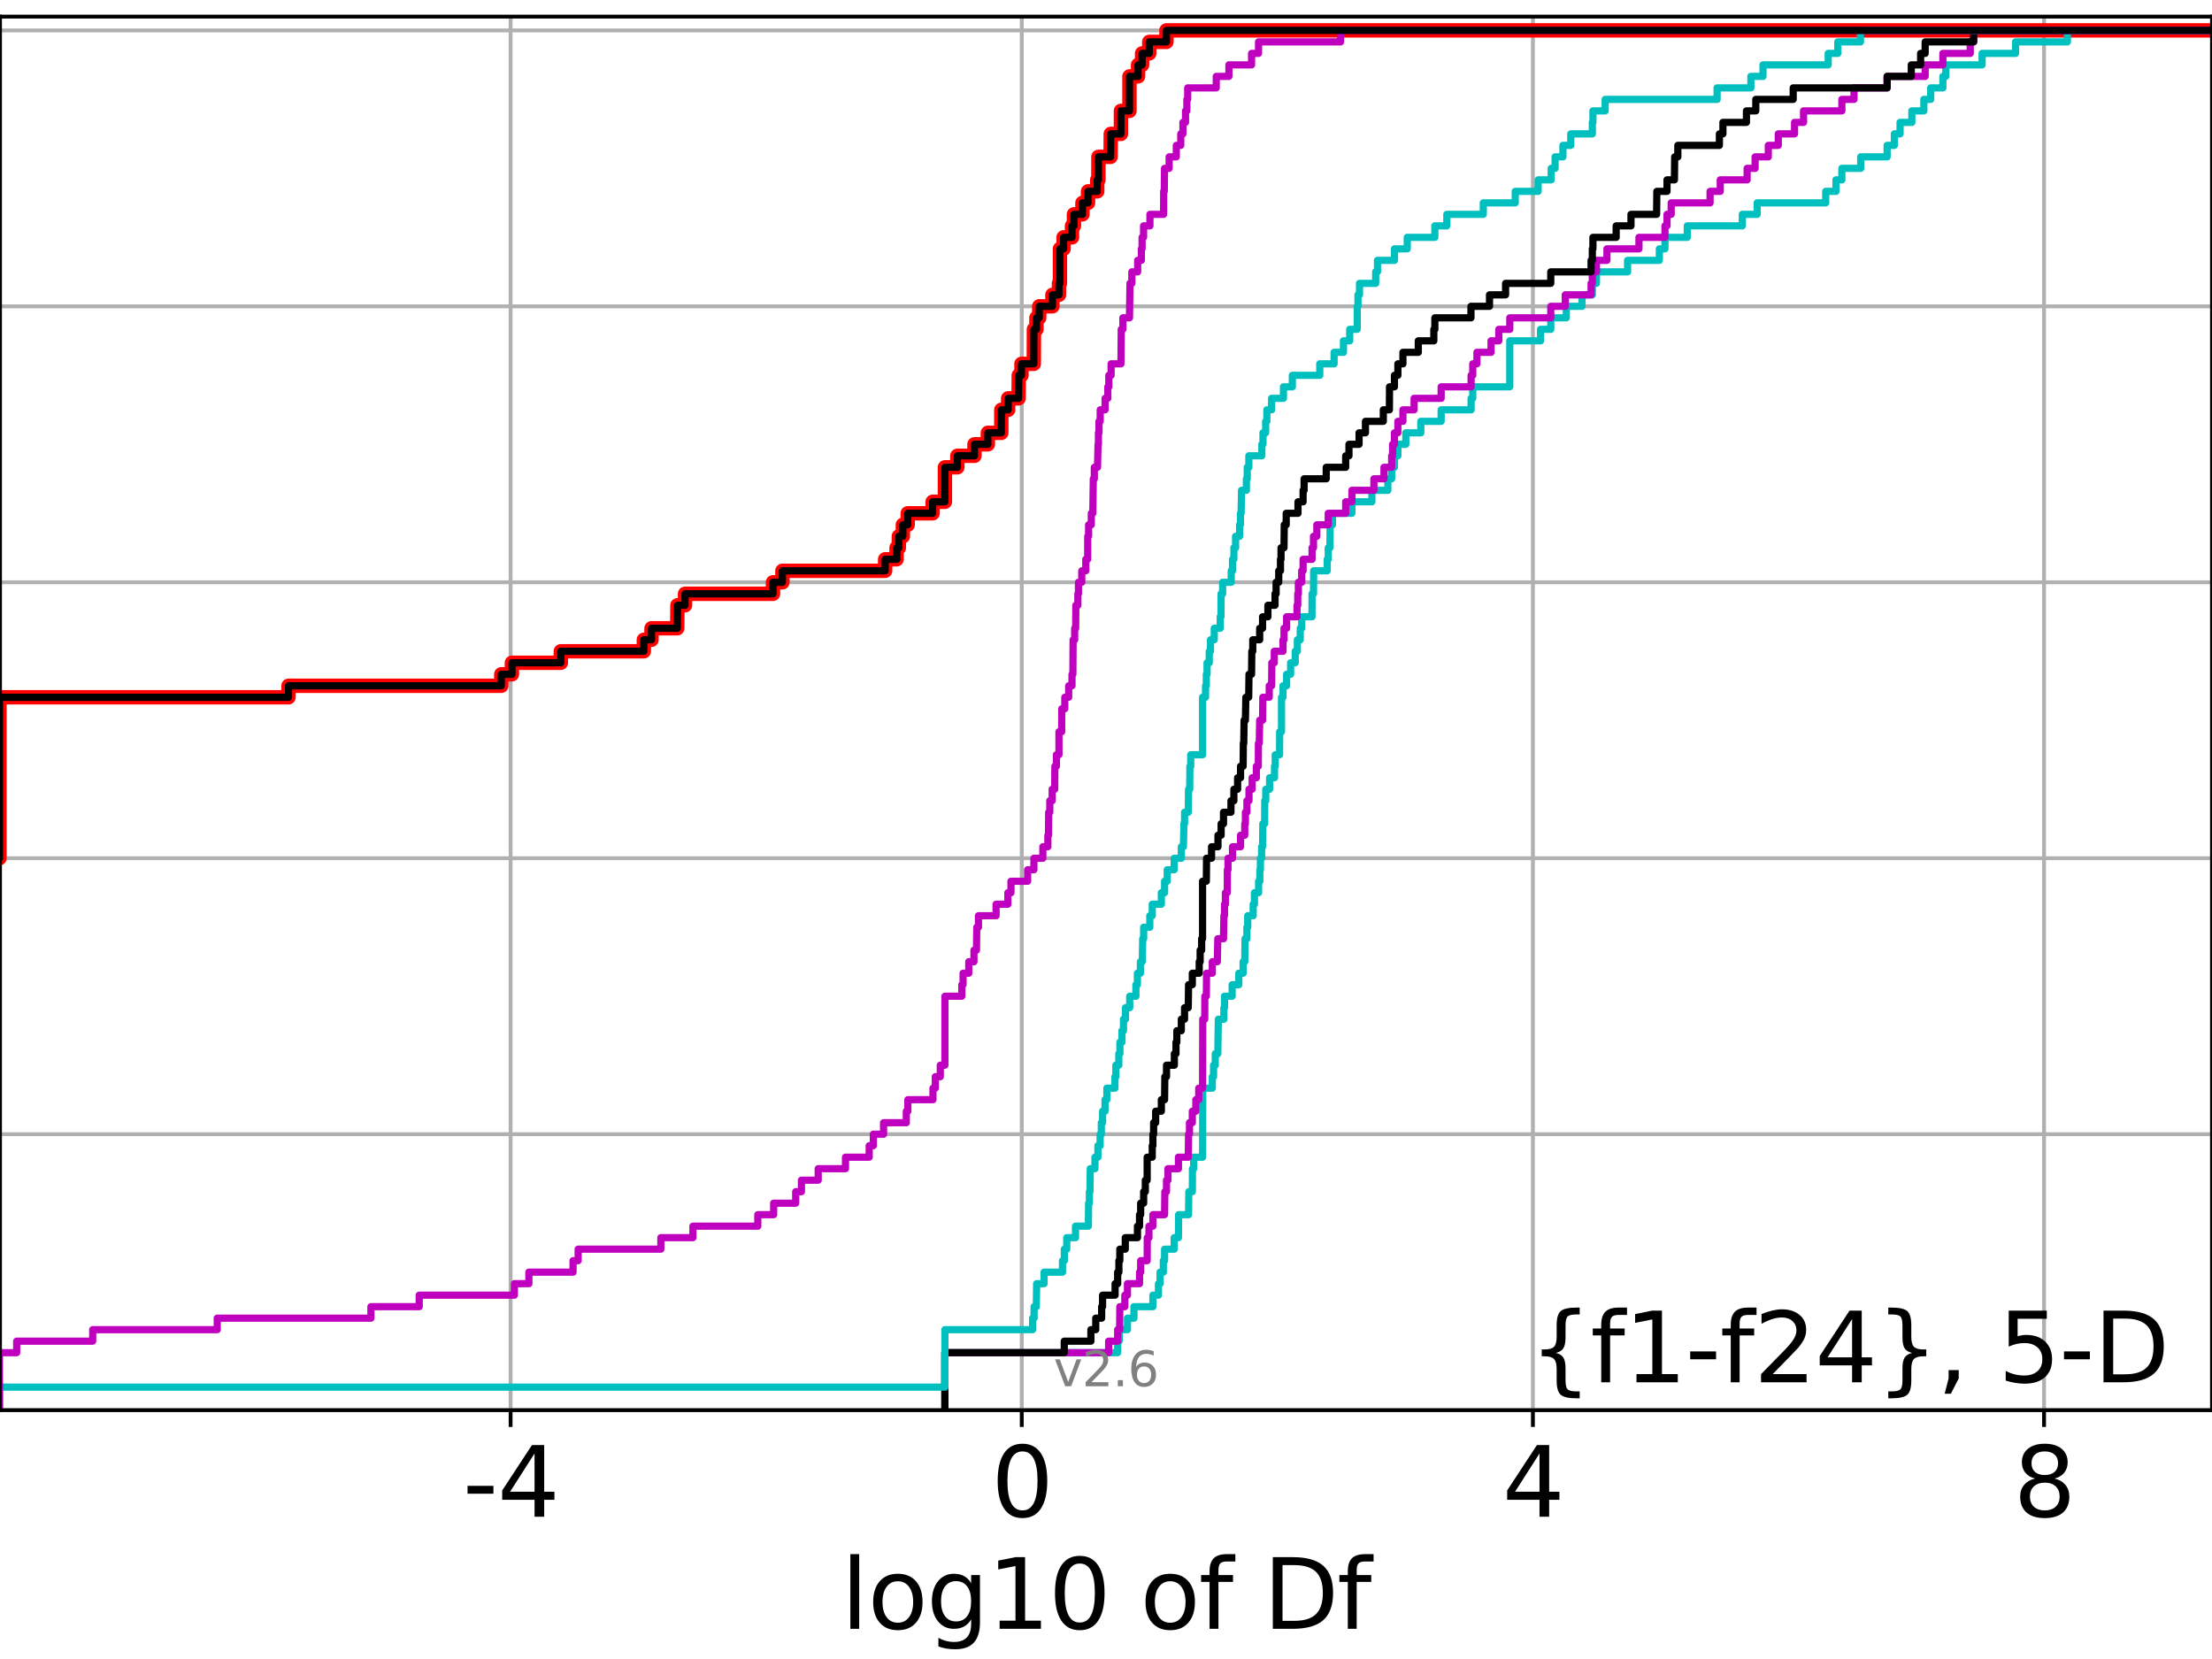<?xml version="1.0" encoding="utf-8" standalone="no"?>
<!DOCTYPE svg PUBLIC "-//W3C//DTD SVG 1.1//EN"
  "http://www.w3.org/Graphics/SVG/1.1/DTD/svg11.dtd">
<svg xmlns:xlink="http://www.w3.org/1999/xlink" width="460.8pt" height="345.6pt" viewBox="0 0 460.8 345.6" xmlns="http://www.w3.org/2000/svg" version="1.1">
 <defs>
  <style type="text/css">*{stroke-linejoin: round; stroke-linecap: butt}</style>
 </defs>
 <g id="figure_1">
  <g id="patch_1">
   <path d="M 0 345.6 
L 460.8 345.6 
L 460.8 0 
L 0 0 
z
" style="fill: #ffffff"/>
  </g>
  <g id="axes_1">
   <g id="patch_2">
    <path d="M 0 293.76 
L 460.8 293.76 
L 460.8 3.456 
L 0 3.456 
z
" style="fill: #ffffff"/>
   </g>
   <g id="matplotlib.axis_1">
    <g id="xtick_1">
     <g id="line2d_1">
      <path d="M 106.367 293.76 
L 106.367 3.456 
" clip-path="url(#p8cbb182b61)" style="fill: none; stroke: #b0b0b0; stroke-width: 0.8; stroke-linecap: square"/>
     </g>
     <g id="line2d_2">
      <defs>
       <path id="md6da04358b" d="M 0 0 
L 0 3.5 
" style="stroke: #000000; stroke-width: 0.8"/>
      </defs>
      <g>
       <use xlink:href="#md6da04358b" x="106.367" y="293.76" style="stroke: #000000; stroke-width: 0.8"/>
      </g>
     </g>
     <g id="text_1">
      <!-- -4 -->
      <g transform="translate(96.397 315.957)scale(0.2 -0.2)">
       <defs>
        <path id="DejaVuSans-2d" d="M 313 2009 
L 1997 2009 
L 1997 1497 
L 313 1497 
L 313 2009 
z
" transform="scale(0.016)"/>
        <path id="DejaVuSans-34" d="M 2419 4116 
L 825 1625 
L 2419 1625 
L 2419 4116 
z
M 2253 4666 
L 3047 4666 
L 3047 1625 
L 3713 1625 
L 3713 1100 
L 3047 1100 
L 3047 0 
L 2419 0 
L 2419 1100 
L 313 1100 
L 313 1709 
L 2253 4666 
z
" transform="scale(0.016)"/>
       </defs>
       <use xlink:href="#DejaVuSans-2d"/>
       <use xlink:href="#DejaVuSans-34" x="36.084"/>
      </g>
     </g>
    </g>
    <g id="xtick_2">
     <g id="line2d_3">
      <path d="M 212.85 293.76 
L 212.85 3.456 
" clip-path="url(#p8cbb182b61)" style="fill: none; stroke: #b0b0b0; stroke-width: 0.8; stroke-linecap: square"/>
     </g>
     <g id="line2d_4">
      <g>
       <use xlink:href="#md6da04358b" x="212.85" y="293.76" style="stroke: #000000; stroke-width: 0.8"/>
      </g>
     </g>
     <g id="text_2">
      <!-- 0 -->
      <g transform="translate(206.487 315.957)scale(0.2 -0.2)">
       <defs>
        <path id="DejaVuSans-30" d="M 2034 4250 
Q 1547 4250 1301 3770 
Q 1056 3291 1056 2328 
Q 1056 1369 1301 889 
Q 1547 409 2034 409 
Q 2525 409 2770 889 
Q 3016 1369 3016 2328 
Q 3016 3291 2770 3770 
Q 2525 4250 2034 4250 
z
M 2034 4750 
Q 2819 4750 3233 4129 
Q 3647 3509 3647 2328 
Q 3647 1150 3233 529 
Q 2819 -91 2034 -91 
Q 1250 -91 836 529 
Q 422 1150 422 2328 
Q 422 3509 836 4129 
Q 1250 4750 2034 4750 
z
" transform="scale(0.016)"/>
       </defs>
       <use xlink:href="#DejaVuSans-30"/>
      </g>
     </g>
    </g>
    <g id="xtick_3">
     <g id="line2d_5">
      <path d="M 319.332 293.76 
L 319.332 3.456 
" clip-path="url(#p8cbb182b61)" style="fill: none; stroke: #b0b0b0; stroke-width: 0.8; stroke-linecap: square"/>
     </g>
     <g id="line2d_6">
      <g>
       <use xlink:href="#md6da04358b" x="319.332" y="293.76" style="stroke: #000000; stroke-width: 0.8"/>
      </g>
     </g>
     <g id="text_3">
      <!-- 4 -->
      <g transform="translate(312.969 315.957)scale(0.2 -0.2)">
       <use xlink:href="#DejaVuSans-34"/>
      </g>
     </g>
    </g>
    <g id="xtick_4">
     <g id="line2d_7">
      <path d="M 425.814 293.76 
L 425.814 3.456 
" clip-path="url(#p8cbb182b61)" style="fill: none; stroke: #b0b0b0; stroke-width: 0.8; stroke-linecap: square"/>
     </g>
     <g id="line2d_8">
      <g>
       <use xlink:href="#md6da04358b" x="425.814" y="293.76" style="stroke: #000000; stroke-width: 0.8"/>
      </g>
     </g>
     <g id="text_4">
      <!-- 8 -->
      <g transform="translate(419.452 315.957)scale(0.2 -0.2)">
       <defs>
        <path id="DejaVuSans-38" d="M 2034 2216 
Q 1584 2216 1326 1975 
Q 1069 1734 1069 1313 
Q 1069 891 1326 650 
Q 1584 409 2034 409 
Q 2484 409 2743 651 
Q 3003 894 3003 1313 
Q 3003 1734 2745 1975 
Q 2488 2216 2034 2216 
z
M 1403 2484 
Q 997 2584 770 2862 
Q 544 3141 544 3541 
Q 544 4100 942 4425 
Q 1341 4750 2034 4750 
Q 2731 4750 3128 4425 
Q 3525 4100 3525 3541 
Q 3525 3141 3298 2862 
Q 3072 2584 2669 2484 
Q 3125 2378 3379 2068 
Q 3634 1759 3634 1313 
Q 3634 634 3220 271 
Q 2806 -91 2034 -91 
Q 1263 -91 848 271 
Q 434 634 434 1313 
Q 434 1759 690 2068 
Q 947 2378 1403 2484 
z
M 1172 3481 
Q 1172 3119 1398 2916 
Q 1625 2713 2034 2713 
Q 2441 2713 2670 2916 
Q 2900 3119 2900 3481 
Q 2900 3844 2670 4047 
Q 2441 4250 2034 4250 
Q 1625 4250 1398 4047 
Q 1172 3844 1172 3481 
z
" transform="scale(0.016)"/>
       </defs>
       <use xlink:href="#DejaVuSans-38"/>
      </g>
     </g>
    </g>
    <g id="text_5">
     <!-- log10 of Df -->
     <g transform="translate(175.214 339.313)scale(0.2 -0.2)">
      <defs>
       <path id="DejaVuSans-6c" d="M 603 4863 
L 1178 4863 
L 1178 0 
L 603 0 
L 603 4863 
z
" transform="scale(0.016)"/>
       <path id="DejaVuSans-6f" d="M 1959 3097 
Q 1497 3097 1228 2736 
Q 959 2375 959 1747 
Q 959 1119 1226 758 
Q 1494 397 1959 397 
Q 2419 397 2687 759 
Q 2956 1122 2956 1747 
Q 2956 2369 2687 2733 
Q 2419 3097 1959 3097 
z
M 1959 3584 
Q 2709 3584 3137 3096 
Q 3566 2609 3566 1747 
Q 3566 888 3137 398 
Q 2709 -91 1959 -91 
Q 1206 -91 779 398 
Q 353 888 353 1747 
Q 353 2609 779 3096 
Q 1206 3584 1959 3584 
z
" transform="scale(0.016)"/>
       <path id="DejaVuSans-67" d="M 2906 1791 
Q 2906 2416 2648 2759 
Q 2391 3103 1925 3103 
Q 1463 3103 1205 2759 
Q 947 2416 947 1791 
Q 947 1169 1205 825 
Q 1463 481 1925 481 
Q 2391 481 2648 825 
Q 2906 1169 2906 1791 
z
M 3481 434 
Q 3481 -459 3084 -895 
Q 2688 -1331 1869 -1331 
Q 1566 -1331 1297 -1286 
Q 1028 -1241 775 -1147 
L 775 -588 
Q 1028 -725 1275 -790 
Q 1522 -856 1778 -856 
Q 2344 -856 2625 -561 
Q 2906 -266 2906 331 
L 2906 616 
Q 2728 306 2450 153 
Q 2172 0 1784 0 
Q 1141 0 747 490 
Q 353 981 353 1791 
Q 353 2603 747 3093 
Q 1141 3584 1784 3584 
Q 2172 3584 2450 3431 
Q 2728 3278 2906 2969 
L 2906 3500 
L 3481 3500 
L 3481 434 
z
" transform="scale(0.016)"/>
       <path id="DejaVuSans-31" d="M 794 531 
L 1825 531 
L 1825 4091 
L 703 3866 
L 703 4441 
L 1819 4666 
L 2450 4666 
L 2450 531 
L 3481 531 
L 3481 0 
L 794 0 
L 794 531 
z
" transform="scale(0.016)"/>
       <path id="DejaVuSans-20" transform="scale(0.016)"/>
       <path id="DejaVuSans-66" d="M 2375 4863 
L 2375 4384 
L 1825 4384 
Q 1516 4384 1395 4259 
Q 1275 4134 1275 3809 
L 1275 3500 
L 2222 3500 
L 2222 3053 
L 1275 3053 
L 1275 0 
L 697 0 
L 697 3053 
L 147 3053 
L 147 3500 
L 697 3500 
L 697 3744 
Q 697 4328 969 4595 
Q 1241 4863 1831 4863 
L 2375 4863 
z
" transform="scale(0.016)"/>
       <path id="DejaVuSans-44" d="M 1259 4147 
L 1259 519 
L 2022 519 
Q 2988 519 3436 956 
Q 3884 1394 3884 2338 
Q 3884 3275 3436 3711 
Q 2988 4147 2022 4147 
L 1259 4147 
z
M 628 4666 
L 1925 4666 
Q 3281 4666 3915 4102 
Q 4550 3538 4550 2338 
Q 4550 1131 3912 565 
Q 3275 0 1925 0 
L 628 0 
L 628 4666 
z
" transform="scale(0.016)"/>
      </defs>
      <use xlink:href="#DejaVuSans-6c"/>
      <use xlink:href="#DejaVuSans-6f" x="27.783"/>
      <use xlink:href="#DejaVuSans-67" x="88.965"/>
      <use xlink:href="#DejaVuSans-31" x="152.441"/>
      <use xlink:href="#DejaVuSans-30" x="216.064"/>
      <use xlink:href="#DejaVuSans-20" x="279.688"/>
      <use xlink:href="#DejaVuSans-6f" x="311.475"/>
      <use xlink:href="#DejaVuSans-66" x="372.656"/>
      <use xlink:href="#DejaVuSans-20" x="407.861"/>
      <use xlink:href="#DejaVuSans-44" x="439.648"/>
      <use xlink:href="#DejaVuSans-66" x="516.65"/>
     </g>
    </g>
   </g>
   <g id="matplotlib.axis_2">
    <g id="ytick_1">
     <g id="line2d_9">
      <path d="M 0 293.76 
L 460.8 293.76 
" clip-path="url(#p8cbb182b61)" style="fill: none; stroke: #b0b0b0; stroke-width: 0.8; stroke-linecap: square"/>
     </g>
     <g id="line2d_10">
      <defs>
       <path id="me7dfb937bb" d="M 0 0 
L -3.5 0 
" style="stroke: #000000; stroke-width: 0.8"/>
      </defs>
      <g>
       <use xlink:href="#me7dfb937bb" x="0" y="293.76" style="stroke: #000000; stroke-width: 0.8"/>
      </g>
     </g>
    </g>
    <g id="ytick_2">
     <g id="line2d_11">
      <path d="M 0 236.274 
L 460.8 236.274 
" clip-path="url(#p8cbb182b61)" style="fill: none; stroke: #b0b0b0; stroke-width: 0.8; stroke-linecap: square"/>
     </g>
     <g id="line2d_12">
      <g>
       <use xlink:href="#me7dfb937bb" x="0" y="236.274" style="stroke: #000000; stroke-width: 0.8"/>
      </g>
     </g>
    </g>
    <g id="ytick_3">
     <g id="line2d_13">
      <path d="M 0 178.788 
L 460.8 178.788 
" clip-path="url(#p8cbb182b61)" style="fill: none; stroke: #b0b0b0; stroke-width: 0.8; stroke-linecap: square"/>
     </g>
     <g id="line2d_14">
      <g>
       <use xlink:href="#me7dfb937bb" x="0" y="178.788" style="stroke: #000000; stroke-width: 0.8"/>
      </g>
     </g>
    </g>
    <g id="ytick_4">
     <g id="line2d_15">
      <path d="M 0 121.302 
L 460.8 121.302 
" clip-path="url(#p8cbb182b61)" style="fill: none; stroke: #b0b0b0; stroke-width: 0.8; stroke-linecap: square"/>
     </g>
     <g id="line2d_16">
      <g>
       <use xlink:href="#me7dfb937bb" x="0" y="121.302" style="stroke: #000000; stroke-width: 0.8"/>
      </g>
     </g>
    </g>
    <g id="ytick_5">
     <g id="line2d_17">
      <path d="M 0 63.816 
L 460.8 63.816 
" clip-path="url(#p8cbb182b61)" style="fill: none; stroke: #b0b0b0; stroke-width: 0.8; stroke-linecap: square"/>
     </g>
     <g id="line2d_18">
      <g>
       <use xlink:href="#me7dfb937bb" x="0" y="63.816" style="stroke: #000000; stroke-width: 0.8"/>
      </g>
     </g>
    </g>
    <g id="ytick_6">
     <g id="line2d_19">
      <path d="M 0 6.33 
L 460.8 6.33 
" clip-path="url(#p8cbb182b61)" style="fill: none; stroke: #b0b0b0; stroke-width: 0.8; stroke-linecap: square"/>
     </g>
     <g id="line2d_20">
      <g>
       <use xlink:href="#me7dfb937bb" x="0" y="6.33" style="stroke: #000000; stroke-width: 0.8"/>
      </g>
     </g>
    </g>
   </g>
   <g id="line2d_21">
    <path d="M -1 178.788 
L -0.115 178.788 
L -0.115 145.255 
L 60.103 145.255 
L 60.103 142.859 
L 104.43 142.859 
L 104.43 140.464 
L 106.637 140.464 
L 106.637 138.069 
L 116.83 138.069 
L 116.83 135.674 
L 134.121 135.674 
L 134.121 133.278 
L 135.72 133.278 
L 135.72 130.883 
L 141.077 130.883 
L 141.122 126.093 
L 142.707 126.093 
L 142.707 123.697 
L 161.028 123.697 
L 161.028 121.302 
L 162.995 121.302 
L 162.995 118.907 
L 184.392 118.907 
L 184.392 116.512 
L 186.77 116.512 
L 186.77 114.116 
L 187.245 114.116 
L 187.245 111.721 
L 188.08 111.721 
L 188.08 109.326 
L 189.09 109.326 
L 189.09 106.931 
L 194.282 106.931 
L 194.282 104.535 
L 196.84 104.535 
L 196.84 97.35 
L 199.434 97.35 
L 199.434 94.954 
L 203 94.954 
L 203 92.559 
L 205.785 92.559 
L 205.785 90.164 
L 208.591 90.164 
L 208.591 85.373 
L 210.018 85.373 
L 210.018 82.978 
L 212.185 82.978 
L 212.227 78.188 
L 212.791 78.188 
L 212.791 75.792 
L 215.358 75.792 
L 215.385 68.607 
L 215.908 68.607 
L 215.908 66.211 
L 216.492 66.211 
L 216.492 63.816 
L 219.234 63.816 
L 219.234 61.421 
L 220.6 61.421 
L 220.6 59.026 
L 220.805 59.026 
L 220.805 51.84 
L 221.561 51.84 
L 221.561 49.445 
L 223.317 49.445 
L 223.317 47.05 
L 223.719 47.05 
L 223.719 44.654 
L 225.492 44.654 
L 225.492 42.259 
L 226.658 42.259 
L 226.658 39.864 
L 228.572 39.864 
L 228.572 37.469 
L 228.818 37.469 
L 228.819 32.678 
L 231.353 32.678 
L 231.398 27.888 
L 233.506 27.888 
L 233.517 23.097 
L 235.288 23.097 
L 235.288 15.911 
L 237.082 15.911 
L 237.082 13.516 
L 237.917 13.516 
L 237.917 11.121 
L 239.412 11.121 
L 239.412 8.726 
L 242.989 8.726 
L 242.989 6.33 
L 242.989 6.33 
L 460.8 6.33 
L 460.8 6.33 
" clip-path="url(#p8cbb182b61)" style="fill: none; stroke: #ff0000; stroke-width: 3; stroke-linecap: square"/>
   </g>
   <g id="line2d_22">
    <path d="M 196.84 293.76 
L 196.84 281.784 
L 232.831 281.784 
L 232.831 279.389 
L 233.153 279.389 
L 233.153 276.993 
L 234.869 276.993 
L 234.869 274.598 
L 236.227 274.598 
L 236.227 272.203 
L 240.169 272.203 
L 240.169 269.808 
L 241.328 269.808 
L 241.328 267.412 
L 241.668 267.412 
L 241.668 265.017 
L 242.346 265.017 
L 242.346 262.622 
L 242.605 262.622 
L 242.605 260.227 
L 244.607 260.227 
L 244.607 257.831 
L 245.49 257.831 
L 245.529 253.041 
L 247.593 253.041 
L 247.655 248.25 
L 248.382 248.25 
L 248.413 243.46 
L 248.664 243.46 
L 248.664 241.065 
L 250.517 241.065 
L 250.558 226.693 
L 252.547 226.693 
L 252.547 224.298 
L 252.806 224.298 
L 252.806 221.903 
L 253.163 221.903 
L 253.163 219.507 
L 253.695 219.507 
L 253.802 212.322 
L 254.958 212.322 
L 254.958 209.926 
L 255.085 209.926 
L 255.085 207.531 
L 256.681 207.531 
L 256.681 205.136 
L 258.067 205.136 
L 258.067 202.741 
L 258.967 202.741 
L 258.967 200.345 
L 259.305 200.345 
L 259.365 195.555 
L 259.748 195.555 
L 259.748 193.16 
L 259.923 193.16 
L 259.923 190.764 
L 261.054 190.764 
L 261.054 188.369 
L 261.319 188.369 
L 261.319 185.974 
L 262.19 185.974 
L 262.19 183.579 
L 262.452 183.579 
L 262.452 181.183 
L 262.566 181.183 
L 262.566 178.788 
L 262.816 178.788 
L 262.816 176.393 
L 263.009 176.393 
L 263.068 171.602 
L 263.446 171.602 
L 263.47 166.812 
L 263.681 166.812 
L 263.681 164.417 
L 264.482 164.417 
L 264.482 162.021 
L 265.503 162.021 
L 265.503 159.626 
L 265.655 159.626 
L 265.655 157.231 
L 266.557 157.231 
L 266.576 152.44 
L 266.961 152.44 
L 266.961 145.255 
L 267.275 145.255 
L 267.275 142.859 
L 268.023 142.859 
L 268.023 140.464 
L 268.862 140.464 
L 268.862 138.069 
L 269.819 138.069 
L 269.819 135.674 
L 270.262 135.674 
L 270.262 133.278 
L 270.864 133.278 
L 270.864 130.883 
L 271.168 130.883 
L 271.168 128.488 
L 273.311 128.488 
L 273.327 123.697 
L 273.625 123.697 
L 273.659 118.907 
L 276.484 118.907 
L 276.484 116.512 
L 276.695 116.512 
L 276.695 114.116 
L 277.045 114.116 
L 277.092 109.326 
L 277.575 109.326 
L 277.575 106.931 
L 281.626 106.931 
L 281.626 104.535 
L 285.789 104.535 
L 285.789 102.14 
L 289.12 102.14 
L 289.12 99.745 
L 289.907 99.745 
L 289.907 97.35 
L 290.488 97.35 
L 290.488 94.954 
L 291.203 94.954 
L 291.203 92.559 
L 292.854 92.559 
L 292.854 90.164 
L 295.983 90.164 
L 295.983 87.769 
L 300.22 87.769 
L 300.22 85.373 
L 306.458 85.373 
L 306.458 82.978 
L 306.802 82.978 
L 306.802 80.583 
L 314.515 80.583 
L 314.515 71.002 
L 320.917 71.002 
L 320.917 68.607 
L 323.054 68.607 
L 323.054 66.211 
L 326.291 66.211 
L 326.291 63.816 
L 329.56 63.816 
L 329.56 61.421 
L 331.712 61.421 
L 331.712 59.026 
L 332.569 59.026 
L 332.569 56.63 
L 339.055 56.63 
L 339.055 54.235 
L 345.674 54.235 
L 345.674 51.84 
L 346.844 51.84 
L 346.844 49.445 
L 351.492 49.445 
L 351.492 47.05 
L 362.956 47.05 
L 362.956 44.654 
L 366.054 44.654 
L 366.054 42.259 
L 380.331 42.259 
L 380.331 39.864 
L 382.462 39.864 
L 382.462 37.469 
L 383.697 37.469 
L 383.697 35.073 
L 387.619 35.073 
L 387.619 32.678 
L 393.126 32.678 
L 393.126 30.283 
L 394.632 30.283 
L 394.632 27.888 
L 395.816 27.888 
L 395.816 25.492 
L 398.272 25.492 
L 398.272 23.097 
L 400.773 23.097 
L 400.773 20.702 
L 402.203 20.702 
L 402.203 18.307 
L 404.738 18.307 
L 404.738 15.911 
L 405.346 15.911 
L 405.346 13.516 
L 412.912 13.516 
L 412.912 11.121 
L 419.874 11.121 
L 419.874 8.726 
L 430.676 8.726 
L 430.676 6.33 
L 430.676 6.33 
L 460.8 6.33 
L 460.8 6.33 
" clip-path="url(#p8cbb182b61)" style="fill: none; stroke: #00bfbf; stroke-width: 1.5; stroke-linecap: square"/>
   </g>
   <g id="line2d_23">
    <path d="M 196.84 293.76 
L 196.84 281.784 
L 230.948 281.784 
L 230.948 279.389 
L 232.831 279.389 
L 232.831 276.993 
L 233.241 276.993 
L 233.279 272.203 
L 234.323 272.203 
L 234.323 269.808 
L 234.869 269.808 
L 234.869 267.412 
L 237.385 267.412 
L 237.385 265.017 
L 237.623 265.017 
L 237.623 262.622 
L 238.975 262.622 
L 238.996 257.831 
L 239.35 257.831 
L 239.35 255.436 
L 240.169 255.436 
L 240.169 253.041 
L 242.605 253.041 
L 242.659 248.25 
L 243.005 248.25 
L 243.005 245.855 
L 243.301 245.855 
L 243.301 243.46 
L 245.49 243.46 
L 245.49 241.065 
L 247.536 241.065 
L 247.593 236.274 
L 247.788 236.274 
L 247.788 233.879 
L 248.382 233.879 
L 248.382 231.484 
L 249.113 231.484 
L 249.113 229.088 
L 249.717 229.088 
L 249.717 226.693 
L 250.517 226.693 
L 250.558 212.322 
L 250.969 212.322 
L 250.989 207.531 
L 251.305 207.531 
L 251.35 202.741 
L 252.547 202.741 
L 252.547 200.345 
L 253.588 200.345 
L 253.695 195.555 
L 254.878 195.555 
L 254.958 190.764 
L 255.085 190.764 
L 255.085 188.369 
L 255.275 188.369 
L 255.275 185.974 
L 255.657 185.974 
L 255.682 181.183 
L 255.814 181.183 
L 255.814 178.788 
L 256.756 178.788 
L 256.756 176.393 
L 258.433 176.393 
L 258.433 173.998 
L 259.305 173.998 
L 259.305 171.602 
L 259.438 171.602 
L 259.438 169.207 
L 259.754 169.207 
L 259.754 166.812 
L 260.191 166.812 
L 260.191 164.417 
L 260.846 164.417 
L 260.846 162.021 
L 261.718 162.021 
L 261.718 159.626 
L 262.127 159.626 
L 262.156 154.836 
L 262.326 154.836 
L 262.414 150.045 
L 263.016 150.045 
L 263.068 145.255 
L 264.402 145.255 
L 264.402 142.859 
L 264.903 142.859 
L 264.947 138.069 
L 265.455 138.069 
L 265.455 135.674 
L 267.275 135.674 
L 267.275 133.278 
L 267.482 133.278 
L 267.482 130.883 
L 268.023 130.883 
L 268.023 128.488 
L 270.19 128.488 
L 270.19 126.093 
L 270.347 126.093 
L 270.347 123.697 
L 270.477 123.697 
L 270.477 121.302 
L 271.168 121.302 
L 271.168 118.907 
L 271.459 118.907 
L 271.459 116.512 
L 273.327 116.512 
L 273.327 114.116 
L 273.625 114.116 
L 273.625 111.721 
L 274.323 111.721 
L 274.323 109.326 
L 276.695 109.326 
L 276.695 106.931 
L 280.329 106.931 
L 280.329 104.535 
L 281.626 104.535 
L 281.626 102.14 
L 286.211 102.14 
L 286.211 99.745 
L 288.307 99.745 
L 288.307 97.35 
L 289.907 97.35 
L 289.907 94.954 
L 290.1 94.954 
L 290.1 92.559 
L 290.488 92.559 
L 290.488 90.164 
L 291.203 90.164 
L 291.203 87.769 
L 292.254 87.769 
L 292.254 85.373 
L 294.582 85.373 
L 294.582 82.978 
L 300.22 82.978 
L 300.22 80.583 
L 306.458 80.583 
L 306.458 78.188 
L 306.802 78.188 
L 306.802 75.792 
L 307.671 75.792 
L 307.671 73.397 
L 310.616 73.397 
L 310.616 71.002 
L 312.23 71.002 
L 312.23 68.607 
L 314.515 68.607 
L 314.515 66.211 
L 323.054 66.211 
L 323.054 63.816 
L 326.075 63.816 
L 326.075 61.421 
L 331.453 61.421 
L 331.453 59.026 
L 331.712 59.026 
L 331.712 56.63 
L 332.569 56.63 
L 332.569 54.235 
L 334.753 54.235 
L 334.753 51.84 
L 341.425 51.84 
L 341.425 49.445 
L 346.844 49.445 
L 346.844 47.05 
L 347.268 47.05 
L 347.268 44.654 
L 348.141 44.654 
L 348.141 42.259 
L 356.243 42.259 
L 356.243 39.864 
L 358.359 39.864 
L 358.359 37.469 
L 363.959 37.469 
L 363.959 35.073 
L 365.622 35.073 
L 365.622 32.678 
L 368.369 32.678 
L 368.369 30.283 
L 370.449 30.283 
L 370.449 27.888 
L 373.839 27.888 
L 373.839 25.492 
L 375.714 25.492 
L 375.714 23.097 
L 383.697 23.097 
L 383.697 20.702 
L 386.225 20.702 
L 386.225 18.307 
L 393.126 18.307 
L 393.126 15.911 
L 401.049 15.911 
L 401.049 13.516 
L 404.738 13.516 
L 404.738 11.121 
L 410.435 11.121 
L 410.435 8.726 
L 411.147 8.726 
L 411.147 6.33 
L 411.147 6.33 
L 460.8 6.33 
L 460.8 6.33 
" clip-path="url(#p8cbb182b61)" style="fill: none; stroke: #bf00bf; stroke-width: 1.5; stroke-linecap: square"/>
   </g>
   <g id="line2d_24">
    <path d="M 196.84 293.76 
L 196.84 281.784 
L 221.708 281.784 
L 221.708 279.389 
L 227.253 279.389 
L 227.253 276.993 
L 228.263 276.993 
L 228.263 274.598 
L 229.493 274.598 
L 229.493 272.203 
L 229.689 272.203 
L 229.689 269.808 
L 232.297 269.808 
L 232.297 267.412 
L 232.831 267.412 
L 232.831 265.017 
L 233.088 265.017 
L 233.088 262.622 
L 233.279 262.622 
L 233.279 260.227 
L 234.416 260.227 
L 234.416 257.831 
L 236.954 257.831 
L 236.954 255.436 
L 237.385 255.436 
L 237.385 253.041 
L 237.623 253.041 
L 237.623 250.646 
L 238.244 250.646 
L 238.244 248.25 
L 238.592 248.25 
L 238.592 245.855 
L 238.972 245.855 
L 238.975 241.065 
L 240.034 241.065 
L 240.034 238.669 
L 240.169 238.669 
L 240.169 236.274 
L 240.32 236.274 
L 240.32 233.879 
L 240.749 233.879 
L 240.749 231.484 
L 241.932 231.484 
L 241.932 229.088 
L 242.605 229.088 
L 242.659 224.298 
L 243.005 224.298 
L 243.005 221.903 
L 244.637 221.903 
L 244.637 219.507 
L 244.979 219.507 
L 244.979 217.112 
L 245.159 217.112 
L 245.159 214.717 
L 246.09 214.717 
L 246.09 212.322 
L 246.764 212.322 
L 246.764 209.926 
L 247.536 209.926 
L 247.6 205.136 
L 248.382 205.136 
L 248.382 202.741 
L 249.817 202.741 
L 249.817 200.345 
L 250.011 200.345 
L 250.011 197.95 
L 250.329 197.95 
L 250.329 195.555 
L 250.517 195.555 
L 250.517 183.579 
L 251.305 183.579 
L 251.35 178.788 
L 252.388 178.788 
L 252.388 176.393 
L 253.728 176.393 
L 253.728 173.998 
L 254.383 173.998 
L 254.383 171.602 
L 254.878 171.602 
L 254.878 169.207 
L 256.433 169.207 
L 256.433 166.812 
L 257.043 166.812 
L 257.043 164.417 
L 257.813 164.417 
L 257.813 162.021 
L 258.433 162.021 
L 258.433 159.626 
L 258.965 159.626 
L 259.011 154.836 
L 259.096 154.836 
L 259.17 150.045 
L 259.438 150.045 
L 259.533 145.255 
L 260.128 145.255 
L 260.191 140.464 
L 260.723 140.464 
L 260.775 135.674 
L 260.971 135.674 
L 260.971 133.278 
L 262.414 133.278 
L 262.414 130.883 
L 263.016 130.883 
L 263.016 128.488 
L 264.127 128.488 
L 264.127 126.093 
L 265.612 126.093 
L 265.612 123.697 
L 265.836 123.697 
L 265.836 121.302 
L 266.383 121.302 
L 266.383 118.907 
L 266.747 118.907 
L 266.747 116.512 
L 266.864 116.512 
L 266.864 114.116 
L 267.482 114.116 
L 267.531 109.326 
L 267.941 109.326 
L 267.941 106.931 
L 270.395 106.931 
L 270.395 104.535 
L 271.459 104.535 
L 271.459 102.14 
L 271.669 102.14 
L 271.669 99.745 
L 276.279 99.745 
L 276.279 97.35 
L 280.329 97.35 
L 280.329 94.954 
L 281.016 94.954 
L 281.016 92.559 
L 283.119 92.559 
L 283.119 90.164 
L 284.449 90.164 
L 284.449 87.769 
L 288.171 87.769 
L 288.171 85.373 
L 289.437 85.373 
L 289.462 80.583 
L 290.488 80.583 
L 290.488 78.188 
L 291.203 78.188 
L 291.203 75.792 
L 292.254 75.792 
L 292.254 73.397 
L 295.458 73.397 
L 295.458 71.002 
L 298.695 71.002 
L 298.695 68.607 
L 298.906 68.607 
L 298.906 66.211 
L 306.429 66.211 
L 306.429 63.816 
L 310.292 63.816 
L 310.292 61.421 
L 313.643 61.421 
L 313.643 59.026 
L 323.054 59.026 
L 323.054 56.63 
L 331.453 56.63 
L 331.453 54.235 
L 331.712 54.235 
L 331.712 51.84 
L 331.834 51.84 
L 331.834 49.445 
L 336.678 49.445 
L 336.678 47.05 
L 339.763 47.05 
L 339.763 44.654 
L 345.102 44.654 
L 345.151 39.864 
L 347.268 39.864 
L 347.268 37.469 
L 348.816 37.469 
L 348.866 32.678 
L 349.525 32.678 
L 349.525 30.283 
L 358.181 30.283 
L 358.181 27.888 
L 358.914 27.888 
L 358.914 25.492 
L 363.815 25.492 
L 363.815 23.097 
L 365.766 23.097 
L 365.766 20.702 
L 373.557 20.702 
L 373.557 18.307 
L 393.126 18.307 
L 393.126 15.911 
L 398.157 15.911 
L 398.157 13.516 
L 400.102 13.516 
L 400.102 11.121 
L 401.049 11.121 
L 401.049 8.726 
L 411.147 8.726 
L 411.147 6.33 
L 411.147 6.33 
L 460.8 6.33 
L 460.8 6.33 
" clip-path="url(#p8cbb182b61)" style="fill: none; stroke: #000000; stroke-width: 1.5; stroke-linecap: square"/>
   </g>
   <g id="line2d_25">
    <path d="M -0.115 293.76 
L -0.115 288.97 
L 196.84 288.97 
L 196.84 276.993 
L 215.105 276.993 
L 215.105 274.598 
L 215.423 274.598 
L 215.423 272.203 
L 215.881 272.203 
L 215.953 267.412 
L 217.499 267.412 
L 217.499 265.017 
L 221.337 265.017 
L 221.337 262.622 
L 221.725 262.622 
L 221.725 260.227 
L 222.224 260.227 
L 222.224 257.831 
L 224.048 257.831 
L 224.048 255.436 
L 226.725 255.436 
L 226.778 250.646 
L 226.94 250.646 
L 226.94 248.25 
L 227.063 248.25 
L 227.117 243.46 
L 228.097 243.46 
L 228.097 241.065 
L 228.715 241.065 
L 228.715 238.669 
L 229.177 238.669 
L 229.177 236.274 
L 229.424 236.274 
L 229.424 233.879 
L 229.689 233.879 
L 229.689 231.484 
L 230.197 231.484 
L 230.197 229.088 
L 230.582 229.088 
L 230.582 226.693 
L 232.261 226.693 
L 232.261 224.298 
L 232.451 224.298 
L 232.451 221.903 
L 233.069 221.903 
L 233.069 219.507 
L 233.298 219.507 
L 233.298 217.112 
L 233.724 217.112 
L 233.724 214.717 
L 234.046 214.717 
L 234.046 212.322 
L 234.45 212.322 
L 234.45 209.926 
L 235.338 209.926 
L 235.338 207.531 
L 236.632 207.531 
L 236.632 205.136 
L 236.941 205.136 
L 236.941 202.741 
L 237.565 202.741 
L 237.565 200.345 
L 237.961 200.345 
L 238.044 195.555 
L 238.244 195.555 
L 238.244 193.16 
L 239.527 193.16 
L 239.527 190.764 
L 240.034 190.764 
L 240.034 188.369 
L 241.932 188.369 
L 241.932 185.974 
L 242.605 185.974 
L 242.605 183.579 
L 243.154 183.579 
L 243.154 181.183 
L 244.602 181.183 
L 244.602 178.788 
L 246.09 178.788 
L 246.09 176.393 
L 246.53 176.393 
L 246.63 171.602 
L 246.764 171.602 
L 246.764 169.207 
L 247.536 169.207 
L 247.6 164.417 
L 247.843 164.417 
L 247.875 159.626 
L 248.049 159.626 
L 248.049 157.231 
L 250.517 157.231 
L 250.517 145.255 
L 251.137 145.255 
L 251.137 142.859 
L 251.298 142.859 
L 251.298 140.464 
L 251.451 140.464 
L 251.451 138.069 
L 251.911 138.069 
L 251.911 135.674 
L 252.168 135.674 
L 252.168 133.278 
L 252.953 133.278 
L 252.953 130.883 
L 254.194 130.883 
L 254.194 128.488 
L 254.349 128.488 
L 254.376 123.697 
L 254.697 123.697 
L 254.697 121.302 
L 256.484 121.302 
L 256.484 118.907 
L 256.758 118.907 
L 256.758 116.512 
L 257.043 116.512 
L 257.043 114.116 
L 257.396 114.116 
L 257.396 111.721 
L 258.228 111.721 
L 258.228 109.326 
L 258.407 109.326 
L 258.407 106.931 
L 258.545 106.931 
L 258.639 102.14 
L 259.648 102.14 
L 259.648 99.745 
L 259.819 99.745 
L 259.819 97.35 
L 260.159 97.35 
L 260.159 94.954 
L 262.858 94.954 
L 262.858 92.559 
L 263.1 92.559 
L 263.1 90.164 
L 263.658 90.164 
L 263.658 87.769 
L 263.91 87.769 
L 263.91 85.373 
L 264.896 85.373 
L 264.896 82.978 
L 267.365 82.978 
L 267.365 80.583 
L 269.221 80.583 
L 269.221 78.188 
L 274.933 78.188 
L 274.933 75.792 
L 277.917 75.792 
L 277.917 73.397 
L 279.864 73.397 
L 279.864 71.002 
L 281.167 71.002 
L 281.167 68.607 
L 282.727 68.607 
L 282.744 63.816 
L 282.891 63.816 
L 282.891 61.421 
L 283.208 61.421 
L 283.208 59.026 
L 286.581 59.026 
L 286.581 56.63 
L 286.953 56.63 
L 286.953 54.235 
L 290.488 54.235 
L 290.488 51.84 
L 293.152 51.84 
L 293.152 49.445 
L 298.906 49.445 
L 298.906 47.05 
L 301.399 47.05 
L 301.399 44.654 
L 308.997 44.654 
L 308.997 42.259 
L 315.652 42.259 
L 315.652 39.864 
L 320.422 39.864 
L 320.422 37.469 
L 323.141 37.469 
L 323.141 35.073 
L 323.955 35.073 
L 323.955 32.678 
L 325.587 32.678 
L 325.587 30.283 
L 327.22 30.283 
L 327.22 27.888 
L 331.712 27.888 
L 331.712 25.492 
L 331.834 25.492 
L 331.834 23.097 
L 334.381 23.097 
L 334.381 20.702 
L 357.704 20.702 
L 357.704 18.307 
L 364.739 18.307 
L 364.739 15.911 
L 367.264 15.911 
L 367.264 13.516 
L 380.847 13.516 
L 380.847 11.121 
L 382.845 11.121 
L 382.845 8.726 
L 387.56 8.726 
L 387.56 6.33 
L 387.56 6.33 
L 460.8 6.33 
L 460.8 6.33 
" clip-path="url(#p8cbb182b61)" style="fill: none; stroke: #00bfbf; stroke-width: 1.5; stroke-linecap: square"/>
   </g>
   <g id="line2d_26">
    <path d="M -0.115 293.76 
L -0.115 281.784 
L 3.477 281.784 
L 3.477 279.389 
L 19.309 279.389 
L 19.309 276.993 
L 45.256 276.993 
L 45.256 274.598 
L 77.271 274.598 
L 77.271 272.203 
L 87.332 272.203 
L 87.332 269.808 
L 107.155 269.808 
L 107.155 267.412 
L 110.176 267.412 
L 110.176 265.017 
L 119.379 265.017 
L 119.379 262.622 
L 120.441 262.622 
L 120.441 260.227 
L 137.667 260.227 
L 137.667 257.831 
L 144.346 257.831 
L 144.346 255.436 
L 157.864 255.436 
L 157.864 253.041 
L 161.169 253.041 
L 161.169 250.646 
L 165.76 250.646 
L 165.76 248.25 
L 166.952 248.25 
L 166.952 245.855 
L 170.448 245.855 
L 170.448 243.46 
L 176.131 243.46 
L 176.131 241.065 
L 181.068 241.065 
L 181.068 238.669 
L 181.936 238.669 
L 181.936 236.274 
L 184.064 236.274 
L 184.064 233.879 
L 188.802 233.879 
L 188.802 231.484 
L 189.119 231.484 
L 189.119 229.088 
L 194.353 229.088 
L 194.353 226.693 
L 194.842 226.693 
L 194.842 224.298 
L 195.878 224.298 
L 195.878 221.903 
L 196.84 221.903 
L 196.847 207.531 
L 200.366 207.531 
L 200.366 205.136 
L 200.624 205.136 
L 200.624 202.741 
L 201.812 202.741 
L 201.812 200.345 
L 202.896 200.345 
L 202.896 197.95 
L 203.417 197.95 
L 203.485 193.16 
L 203.832 193.16 
L 203.832 190.764 
L 207.503 190.764 
L 207.503 188.369 
L 209.956 188.369 
L 209.956 185.974 
L 210.606 185.974 
L 210.606 183.579 
L 214.076 183.579 
L 214.076 181.183 
L 215.385 181.183 
L 215.385 178.788 
L 217.243 178.788 
L 217.243 176.393 
L 218.29 176.393 
L 218.29 173.998 
L 218.418 173.998 
L 218.459 169.207 
L 218.693 169.207 
L 218.693 166.812 
L 219.189 166.812 
L 219.189 164.417 
L 219.714 164.417 
L 219.749 159.626 
L 220.072 159.626 
L 220.072 157.231 
L 220.6 157.231 
L 220.6 152.44 
L 221.168 152.44 
L 221.188 147.65 
L 221.819 147.65 
L 221.819 145.255 
L 222.627 145.255 
L 222.627 142.859 
L 223.319 142.859 
L 223.319 140.464 
L 223.498 140.464 
L 223.549 133.278 
L 223.877 133.278 
L 223.877 130.883 
L 224.084 130.883 
L 224.122 126.093 
L 224.537 126.093 
L 224.537 123.697 
L 224.663 123.697 
L 224.663 121.302 
L 225.354 121.302 
L 225.354 118.907 
L 226.188 118.907 
L 226.188 116.512 
L 226.584 116.512 
L 226.596 111.721 
L 226.775 111.721 
L 226.775 109.326 
L 227.337 109.326 
L 227.337 106.931 
L 227.648 106.931 
L 227.754 99.745 
L 227.967 99.745 
L 227.967 97.35 
L 228.633 97.35 
L 228.743 92.559 
L 228.822 92.559 
L 228.822 90.164 
L 228.94 90.164 
L 228.94 87.769 
L 229.194 87.769 
L 229.194 85.373 
L 230.21 85.373 
L 230.21 82.978 
L 230.775 82.978 
L 230.775 80.583 
L 230.986 80.583 
L 230.986 78.188 
L 231.466 78.188 
L 231.466 75.792 
L 233.516 75.792 
L 233.572 68.607 
L 233.919 68.607 
L 233.919 66.211 
L 235.293 66.211 
L 235.394 59.026 
L 235.787 59.026 
L 235.787 56.63 
L 236.996 56.63 
L 236.996 54.235 
L 237.766 54.235 
L 237.766 51.84 
L 237.919 51.84 
L 237.919 49.445 
L 238.23 49.445 
L 238.23 47.05 
L 239.552 47.05 
L 239.552 44.654 
L 242.401 44.654 
L 242.415 39.864 
L 242.539 39.864 
L 242.592 35.073 
L 243.553 35.073 
L 243.553 32.678 
L 245.045 32.678 
L 245.045 30.283 
L 245.974 30.283 
L 245.974 27.888 
L 246.426 27.888 
L 246.426 25.492 
L 246.963 25.492 
L 246.963 23.097 
L 247.245 23.097 
L 247.245 20.702 
L 247.419 20.702 
L 247.419 18.307 
L 253.367 18.307 
L 253.367 15.911 
L 256.005 15.911 
L 256.005 13.516 
L 260.728 13.516 
L 260.728 11.121 
L 262.177 11.121 
L 262.177 8.726 
L 279.27 8.726 
L 279.27 6.33 
L 279.27 6.33 
L 460.8 6.33 
L 460.8 6.33 
" clip-path="url(#p8cbb182b61)" style="fill: none; stroke: #bf00bf; stroke-width: 1.5; stroke-linecap: square"/>
   </g>
   <g id="line2d_27">
    <path d="M -1 178.788 
L -0.115 178.788 
L -0.115 145.255 
L 60.103 145.255 
L 60.103 142.859 
L 104.43 142.859 
L 104.43 140.464 
L 106.67 140.464 
L 106.67 138.069 
L 116.83 138.069 
L 116.83 135.674 
L 134.121 135.674 
L 134.121 133.278 
L 135.72 133.278 
L 135.72 130.883 
L 141.077 130.883 
L 141.122 126.093 
L 142.707 126.093 
L 142.707 123.697 
L 161.028 123.697 
L 161.028 121.302 
L 162.995 121.302 
L 162.995 118.907 
L 184.392 118.907 
L 184.392 116.512 
L 186.816 116.512 
L 186.816 114.116 
L 187.247 114.116 
L 187.247 111.721 
L 188.08 111.721 
L 188.08 109.326 
L 189.09 109.326 
L 189.09 106.931 
L 194.282 106.931 
L 194.282 104.535 
L 196.84 104.535 
L 196.84 97.35 
L 199.434 97.35 
L 199.434 94.954 
L 203 94.954 
L 203 92.559 
L 205.785 92.559 
L 205.785 90.164 
L 208.591 90.164 
L 208.591 85.373 
L 210.018 85.373 
L 210.018 82.978 
L 212.185 82.978 
L 212.227 78.188 
L 212.791 78.188 
L 212.791 75.792 
L 215.358 75.792 
L 215.385 68.607 
L 215.908 68.607 
L 215.908 66.211 
L 216.492 66.211 
L 216.492 63.816 
L 219.234 63.816 
L 219.234 61.421 
L 220.6 61.421 
L 220.6 59.026 
L 220.805 59.026 
L 220.805 51.84 
L 221.561 51.84 
L 221.561 49.445 
L 223.317 49.445 
L 223.317 47.05 
L 223.719 47.05 
L 223.719 44.654 
L 225.492 44.654 
L 225.492 42.259 
L 226.658 42.259 
L 226.658 39.864 
L 228.572 39.864 
L 228.572 37.469 
L 228.818 37.469 
L 228.819 32.678 
L 231.353 32.678 
L 231.398 27.888 
L 233.506 27.888 
L 233.517 23.097 
L 235.288 23.097 
L 235.288 15.911 
L 237.082 15.911 
L 237.082 13.516 
L 237.917 13.516 
L 237.917 11.121 
L 239.412 11.121 
L 239.412 8.726 
L 242.989 8.726 
L 242.989 6.33 
L 242.989 6.33 
L 460.8 6.33 
L 460.8 6.33 
" clip-path="url(#p8cbb182b61)" style="fill: none; stroke: #000000; stroke-width: 1.5; stroke-linecap: square"/>
   </g>
   <g id="patch_3">
    <path d="M 0 293.76 
L 0 3.456 
" style="fill: none; stroke: #000000; stroke-width: 0.8; stroke-linejoin: miter; stroke-linecap: square"/>
   </g>
   <g id="patch_4">
    <path d="M 460.8 293.76 
L 460.8 3.456 
" style="fill: none; stroke: #000000; stroke-width: 0.8; stroke-linejoin: miter; stroke-linecap: square"/>
   </g>
   <g id="patch_5">
    <path d="M 0 293.76 
L 460.8 293.76 
" style="fill: none; stroke: #000000; stroke-width: 0.8; stroke-linejoin: miter; stroke-linecap: square"/>
   </g>
   <g id="patch_6">
    <path d="M 0 3.456 
L 460.8 3.456 
" style="fill: none; stroke: #000000; stroke-width: 0.8; stroke-linejoin: miter; stroke-linecap: square"/>
   </g>
   <g id="text_6">
    <!-- {f1-f24}, 5-D -->
    <g transform="translate(318.609 287.954)scale(0.2 -0.2)">
     <defs>
      <path id="DejaVuSans-7b" d="M 3272 -594 
L 3272 -1044 
L 3078 -1044 
Q 2300 -1044 2036 -812 
Q 1772 -581 1772 109 
L 1772 856 
Q 1772 1328 1603 1509 
Q 1434 1691 991 1691 
L 800 1691 
L 800 2138 
L 991 2138 
Q 1438 2138 1605 2317 
Q 1772 2497 1772 2963 
L 1772 3713 
Q 1772 4403 2036 4633 
Q 2300 4863 3078 4863 
L 3272 4863 
L 3272 4416 
L 3059 4416 
Q 2619 4416 2484 4278 
Q 2350 4141 2350 3700 
L 2350 2925 
Q 2350 2434 2208 2212 
Q 2066 1991 1722 1913 
Q 2069 1828 2209 1606 
Q 2350 1384 2350 897 
L 2350 122 
Q 2350 -319 2484 -456 
Q 2619 -594 3059 -594 
L 3272 -594 
z
" transform="scale(0.016)"/>
      <path id="DejaVuSans-32" d="M 1228 531 
L 3431 531 
L 3431 0 
L 469 0 
L 469 531 
Q 828 903 1448 1529 
Q 2069 2156 2228 2338 
Q 2531 2678 2651 2914 
Q 2772 3150 2772 3378 
Q 2772 3750 2511 3984 
Q 2250 4219 1831 4219 
Q 1534 4219 1204 4116 
Q 875 4013 500 3803 
L 500 4441 
Q 881 4594 1212 4672 
Q 1544 4750 1819 4750 
Q 2544 4750 2975 4387 
Q 3406 4025 3406 3419 
Q 3406 3131 3298 2873 
Q 3191 2616 2906 2266 
Q 2828 2175 2409 1742 
Q 1991 1309 1228 531 
z
" transform="scale(0.016)"/>
      <path id="DejaVuSans-7d" d="M 800 -594 
L 1019 -594 
Q 1456 -594 1589 -459 
Q 1722 -325 1722 122 
L 1722 897 
Q 1722 1384 1862 1606 
Q 2003 1828 2350 1913 
Q 2003 1991 1862 2212 
Q 1722 2434 1722 2925 
L 1722 3700 
Q 1722 4144 1589 4280 
Q 1456 4416 1019 4416 
L 800 4416 
L 800 4863 
L 997 4863 
Q 1775 4863 2036 4633 
Q 2297 4403 2297 3713 
L 2297 2963 
Q 2297 2497 2465 2317 
Q 2634 2138 3078 2138 
L 3272 2138 
L 3272 1691 
L 3078 1691 
Q 2634 1691 2465 1509 
Q 2297 1328 2297 856 
L 2297 109 
Q 2297 -581 2036 -812 
Q 1775 -1044 997 -1044 
L 800 -1044 
L 800 -594 
z
" transform="scale(0.016)"/>
      <path id="DejaVuSans-2c" d="M 750 794 
L 1409 794 
L 1409 256 
L 897 -744 
L 494 -744 
L 750 256 
L 750 794 
z
" transform="scale(0.016)"/>
      <path id="DejaVuSans-35" d="M 691 4666 
L 3169 4666 
L 3169 4134 
L 1269 4134 
L 1269 2991 
Q 1406 3038 1543 3061 
Q 1681 3084 1819 3084 
Q 2600 3084 3056 2656 
Q 3513 2228 3513 1497 
Q 3513 744 3044 326 
Q 2575 -91 1722 -91 
Q 1428 -91 1123 -41 
Q 819 9 494 109 
L 494 744 
Q 775 591 1075 516 
Q 1375 441 1709 441 
Q 2250 441 2565 725 
Q 2881 1009 2881 1497 
Q 2881 1984 2565 2268 
Q 2250 2553 1709 2553 
Q 1456 2553 1204 2497 
Q 953 2441 691 2322 
L 691 4666 
z
" transform="scale(0.016)"/>
     </defs>
     <use xlink:href="#DejaVuSans-7b"/>
     <use xlink:href="#DejaVuSans-66" x="63.623"/>
     <use xlink:href="#DejaVuSans-31" x="98.828"/>
     <use xlink:href="#DejaVuSans-2d" x="162.451"/>
     <use xlink:href="#DejaVuSans-66" x="198.535"/>
     <use xlink:href="#DejaVuSans-32" x="233.74"/>
     <use xlink:href="#DejaVuSans-34" x="297.363"/>
     <use xlink:href="#DejaVuSans-7d" x="360.986"/>
     <use xlink:href="#DejaVuSans-2c" x="424.609"/>
     <use xlink:href="#DejaVuSans-20" x="456.396"/>
     <use xlink:href="#DejaVuSans-35" x="488.184"/>
     <use xlink:href="#DejaVuSans-2d" x="551.807"/>
     <use xlink:href="#DejaVuSans-44" x="587.891"/>
    </g>
   </g>
   <g id="text_7">
    <!-- v2.6 -->
    <g style="fill: #808080" transform="translate(219.489 288.777)scale(0.1 -0.1)">
     <defs>
      <path id="DejaVuSans-76" d="M 191 3500 
L 800 3500 
L 1894 563 
L 2988 3500 
L 3597 3500 
L 2284 0 
L 1503 0 
L 191 3500 
z
" transform="scale(0.016)"/>
      <path id="DejaVuSans-2e" d="M 684 794 
L 1344 794 
L 1344 0 
L 684 0 
L 684 794 
z
" transform="scale(0.016)"/>
      <path id="DejaVuSans-36" d="M 2113 2584 
Q 1688 2584 1439 2293 
Q 1191 2003 1191 1497 
Q 1191 994 1439 701 
Q 1688 409 2113 409 
Q 2538 409 2786 701 
Q 3034 994 3034 1497 
Q 3034 2003 2786 2293 
Q 2538 2584 2113 2584 
z
M 3366 4563 
L 3366 3988 
Q 3128 4100 2886 4159 
Q 2644 4219 2406 4219 
Q 1781 4219 1451 3797 
Q 1122 3375 1075 2522 
Q 1259 2794 1537 2939 
Q 1816 3084 2150 3084 
Q 2853 3084 3261 2657 
Q 3669 2231 3669 1497 
Q 3669 778 3244 343 
Q 2819 -91 2113 -91 
Q 1303 -91 875 529 
Q 447 1150 447 2328 
Q 447 3434 972 4092 
Q 1497 4750 2381 4750 
Q 2619 4750 2861 4703 
Q 3103 4656 3366 4563 
z
" transform="scale(0.016)"/>
     </defs>
     <use xlink:href="#DejaVuSans-76"/>
     <use xlink:href="#DejaVuSans-32" x="59.18"/>
     <use xlink:href="#DejaVuSans-2e" x="122.803"/>
     <use xlink:href="#DejaVuSans-36" x="154.59"/>
    </g>
   </g>
  </g>
 </g>
 <defs>
  <clipPath id="p8cbb182b61">
   <rect x="0" y="3.456" width="460.8" height="290.304"/>
  </clipPath>
 </defs>
</svg>
